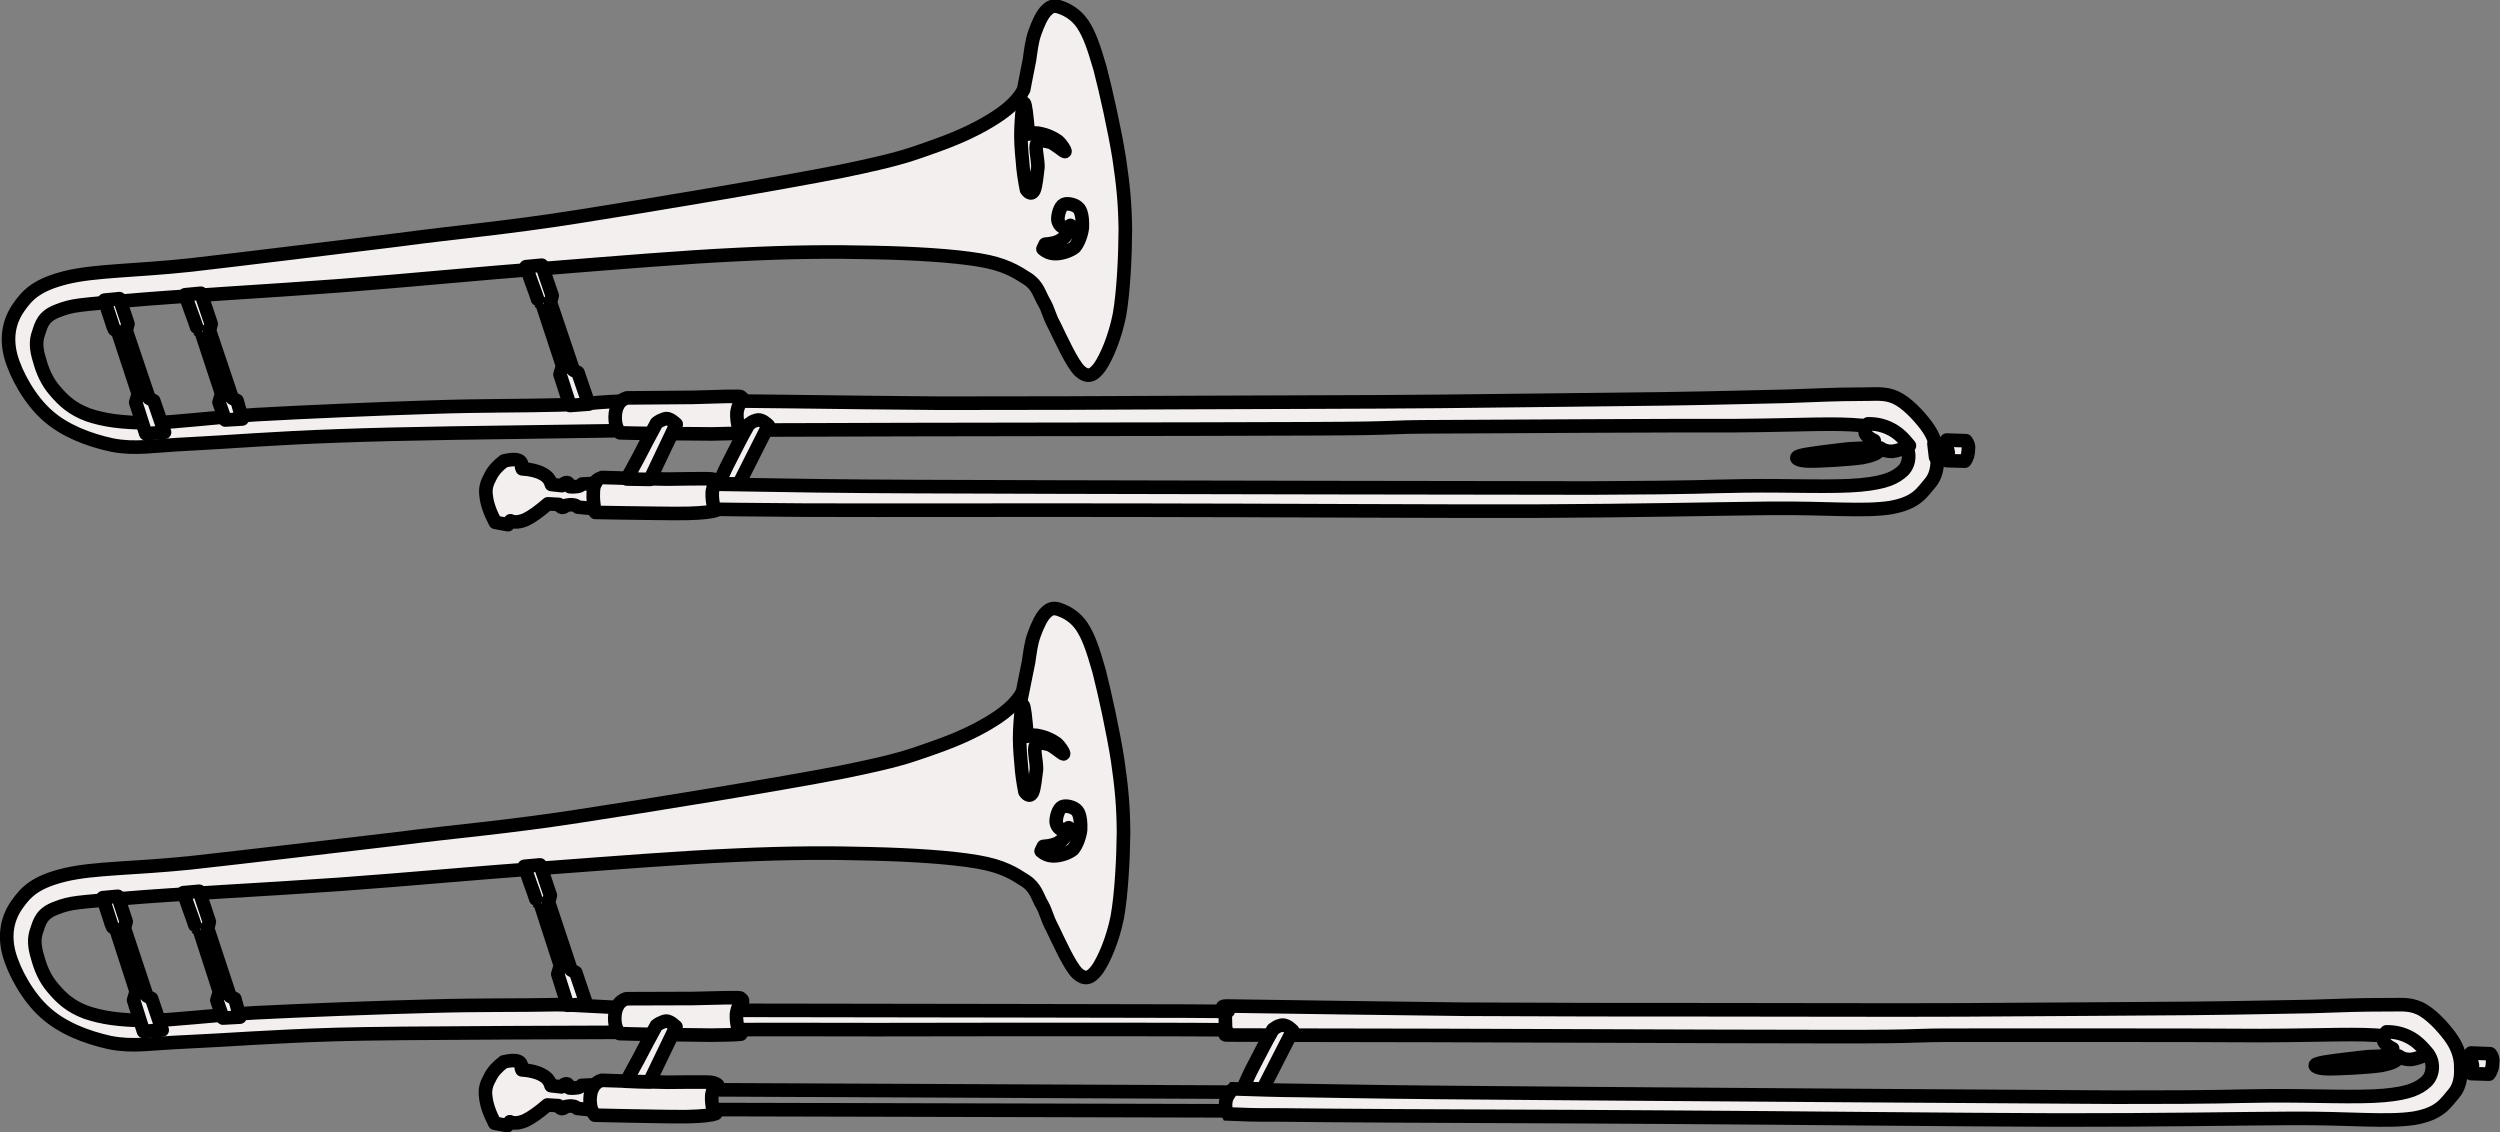 <?xml version="1.0" encoding="UTF-8" standalone="no"?>
<svg
   xmlns:dc="http://purl.org/dc/elements/1.1/"
   xmlns:cc="http://creativecommons.org/ns#"
   xmlns:rdf="http://www.w3.org/1999/02/22-rdf-syntax-ns#"
   xmlns:svg="http://www.w3.org/2000/svg"
   xmlns="http://www.w3.org/2000/svg"
   xmlns:sodipodi="http://sodipodi.sourceforge.net/DTD/sodipodi-0.dtd"
   xmlns:inkscape="http://www.inkscape.org/namespaces/inkscape"
   width="611.685"
   height="277.023"
   version="1.1"
   id="svg1020"
   sodipodi:docname="trombone.svg"
   inkscape:version="0.92.4 5da689c313, 2019-01-14">
  <rect width="100%" height="100%" fill="#808080" stroke="none"/>
  <defs
     id="defs1024" />
  <sodipodi:namedview
     pagecolor="#ffffff"
     bordercolor="#666666"
     borderopacity="1"
     objecttolerance="10"
     gridtolerance="10"
     guidetolerance="10"
     inkscape:pageopacity="0"
     inkscape:pageshadow="2"
     inkscape:window-width="1920"
     inkscape:window-height="1144"
     id="namedview1022"
     showgrid="false"
     inkscape:snap-global="false"
     inkscape:zoom="1.3906433"
     inkscape:cx="158.78904"
     inkscape:cy="55.571532"
     inkscape:window-x="0"
     inkscape:window-y="30"
     inkscape:window-maximized="1"
     inkscape:current-layer="svg1020"
     fit-margin-top="0"
     fit-margin-left="0"
     fit-margin-right="0"
     fit-margin-bottom="0" />
  <g
     id="g1018"
     transform="translate(19.9,-27.415)"
     inkscape:export-filename="/home/do/geek/gits/emotions/text/resources/trombone.pdf.png"
     inkscape:export-xdpi="401.20001"
     inkscape:export-ydpi="401.20001">
    <title
       id="title999">Layer 1</title>
    <g
       id="g5"
       transform="matrix(0.783,-0.281,0.281,0.783,-21.972,101.66)">
      <path
         stroke-miterlimit="10"
         id="path7"
         d="m 306.96,43.353 c 1.62,-2.7 3.096,-5.256 4.571,-7.668 1.368,-2.556 2.484,-4.932 4.177,-6.984 1.691,-2.088 3.852,-4.392 5.651,-5.112 1.584,-0.72 2.7,-0.504 4.177,0.792 1.403,1.188 3.384,3.24 4.283,6.732 0.828,3.42 0.828,7.164 0.396,14.004 -0.612,6.84 -2.088,18.576 -3.601,26.604 -1.548,7.812 -2.88,13.14 -5.399,20.448 -2.664,7.308 -6.624,16.92 -10.08,23.004 -3.564,5.94 -7.848,10.477 -10.62,12.492 -2.88,1.944 -4.536,1.729 -5.94,-0.792 -1.439,-2.771 -2.088,-11.125 -2.52,-14.94 -0.576,-3.816 -0.108,-4.932 -0.54,-7.524 -0.576,-2.736 0,-5.328 -2.304,-8.352 -2.376,-3.06 -4.752,-6.228 -11.412,-9.936 -6.876,-3.852 -17.496,-8.388 -28.656,-12.636 C 238.019,69.201 226.571,65.169 211.343,60.561 195.827,55.809 176.459,50.661 157.523,45.513 138.479,40.257 118.571,35.289 98.483,29.781 78.215,24.201 51.251,16.173 37.607,12.645 24.036,9.117 22.308,8.469 17.7,8.613 c -4.608,0.036 -5.976,2.124 -7.56,4.176 -1.728,1.98 -2.376,4.572 -2.484,7.632 -0.252,3.06 -0.144,6.696 1.296,10.224 1.26,3.348 2.916,6.624 6.768,9.828 3.816,3.024 8.388,5.472 16.236,8.316 C 39.84,51.453 48.984,53.217 62.448,57.141 75.804,61.101 97.404,67.833 111.696,72.477 c 14.112,4.536 24.66,8.496 35.388,12.024 10.692,3.528 10.62,2.448 28.368,8.82 17.784,6.3 52.56,19.512 77.256,28.548 24.516,8.785 45.792,16.38 69.121,24.588 23.256,8.208 46.871,16.704 69.3,24.517 22.284,7.703 47.016,16.308 63.359,21.924 16.093,5.508 24.229,8.1 33.156,11.124 8.784,2.771 14.725,4.644 19.764,6.443 4.933,1.836 7.633,2.16 10.332,4.717 2.629,2.556 4.608,7.344 5.652,10.619 0.972,3.133 1.116,5.868 0.432,8.604 -0.827,2.736 -1.8,5.939 -4.859,7.812 -3.204,1.765 -5.652,4.32 -13.572,2.952 -8.028,-1.584 -17.1,-6.084 -33.624,-11.844 -16.632,-5.76 -35.964,-12.168 -64.944,-22.428 -29.195,-10.404 -74.124,-26.856 -108.144,-39.097 -34.164,-12.348 -69.228,-24.768 -94.5,-33.947 -25.236,-9.252 -43.236,-16.021 -55.368,-20.845 v 0 c -0.288,-1.476 0.072,-2.628 0.684,-3.744 0.612,-1.08 1.692,-1.98 3.24,-2.7 v 0 c 18,7.02 36.9,14.148 57.672,21.924 20.664,7.704 29.628,10.872 65.628,23.94 36.144,13.104 116.352,42.012 148.716,53.676 31.932,11.304 29.808,10.224 42.372,14.544 12.491,4.284 24.479,9.288 32.22,11.268 7.488,1.908 10.439,1.404 13.176,0.288 2.808,-1.296 4.032,-4.824 3.096,-7.523 -1.188,-2.772 -2.376,-5.509 -9.827,-9.036 -7.668,-3.601 -15.48,-5.688 -34.956,-12.492 -19.729,-7.128 -61.021,-21.672 -81.108,-28.764 C 369.818,171.296 382.166,176.193 351.926,165.464 321.254,154.628 242.702,126.441 208.466,114.344 174.446,102.212 169.91,100.556 148.886,93.392 127.682,86.12 101.114,76.904 82.934,71.144 64.754,65.312 51.542,61.82 40.922,58.58 30.23,55.304 25.514,54.8 19.394,51.236 13.166,47.348 7.55,42.452 4.346,36.548 c -3.312,-5.976 -4.68,-14.436 -4.248,-19.98 0.465,-5.687 3.022,-9.935 6.982,-12.743 3.852,-2.772 7.524,-4.464 16.272,-3.564 8.712,0.936 19.62,5.004 35.64,8.892 16.02,3.744 40.608,9.288 59.58,13.572 18.756,4.032 30.924,7.416 52.74,11.556 21.888,4.176 59.148,10.872 77.184,13.572 17.712,2.52 20.88,2.268 28.944,2.304 7.92,0 13.824,-0.72 18.828,-1.872 4.896,-1.116 8.46,-2.808 10.692,-4.932 z"
         inkscape:connector-curvature="0"
         style="fill:#f4efef;fill-rule:evenodd;stroke:#000000;stroke-width:4;stroke-miterlimit:10" />
      <path
         stroke-miterlimit="10"
         id="path9"
         d="m 297.815,71.325 c 0.396,-2.772 0.937,-5.544 1.765,-8.46 0.756,-3.096 1.691,-6.3 2.808,-9.036 1.116,-2.736 2.988,-7.092 3.384,-6.696 0.252,0.396 -0.432,3.348 -1.908,9 v 0 c 1.152,0 2.412,0.36 3.637,1.224 1.296,0.792 2.88,2.268 3.779,3.6 0.721,1.188 1.261,3.6 0.937,3.636 -0.396,-0.216 -1.98,-3.132 -3.096,-4.032 -1.261,-0.828 -2.881,-1.98 -3.889,-0.936 -0.972,0.936 -1.188,4.428 -2.016,6.588 -1.044,2.088 -2.448,5.076 -3.384,6.048 -0.9,0.864 -1.62,0.504 -2.017,-0.936 z"
         inkscape:connector-curvature="0"
         style="fill:#f4efef;fill-rule:evenodd;stroke:#000000;stroke-width:4;stroke-linecap:round;stroke-linejoin:round;stroke-miterlimit:10" />
      <path
         stroke-miterlimit="10"
         id="path11"
         d="m 297.563,88.281 c 1.98,0.54 3.672,0.756 5.22,0.252 1.513,-0.396 2.629,-1.512 3.637,-2.952 v 0 c -1.044,0.396 -1.8,0.18 -2.269,-0.252 -0.576,-0.576 -0.936,-1.8 -0.54,-2.844 0.433,-1.152 1.836,-3.24 3.097,-3.348 1.115,-0.108 3.239,1.152 3.744,2.664 0.468,1.332 -0.217,3.78 -0.937,5.544 -0.864,1.764 -2.484,3.744 -4.032,4.68 -1.691,0.612 -4.176,0.468 -5.651,0 -1.513,-0.432 -2.628,-1.368 -3.349,-2.664 v 0 c 0.361,-0.361 0.721,-0.72 1.08,-1.08 z"
         inkscape:connector-curvature="0"
         style="fill:#f4efef;fill-rule:evenodd;stroke:#000000;stroke-width:4;stroke-linecap:round;stroke-linejoin:round;stroke-miterlimit:10" />
      <path
         stroke-miterlimit="10"
         id="path13"
         d="m 194.712,110.313 c -0.288,-0.648 -0.324,-1.692 -0.108,-2.736 0.18,-1.188 0.612,-3.024 1.296,-3.996 0.576,-1.008 1.404,-1.764 2.484,-2.124 v 0 c 0.252,-0.36 0.108,-0.684 -0.144,-0.972 -0.324,-0.324 0.432,-0.216 -1.764,-0.936 -2.34,-0.9 -6.696,-2.196 -11.7,-3.888 -5.112,-1.764 -11.088,-3.852 -18.324,-6.408 v 0 c -1.296,-0.036 -2.448,0.396 -3.312,1.296 -1.008,0.9 -1.764,2.484 -2.124,3.924 -0.36,1.332 -0.324,2.448 0.108,3.78 v 0 c 1.368,0.504 4.068,1.62 8.388,3.204 4.32,1.584 12.636,4.644 17.028,6.264 4.176,1.44 6.948,2.304 8.172,2.592 v 0 z"
         inkscape:connector-curvature="0"
         style="fill:#f4efef;fill-rule:evenodd;stroke:#000000;stroke-width:4;stroke-linecap:round;stroke-linejoin:round;stroke-miterlimit:10" />
      <path
         stroke-miterlimit="10"
         id="path15"
         d="m 180.096,129.249 c -0.324,-0.324 -0.504,-1.151 -0.252,-2.088 0.144,-1.08 0.72,-3.204 1.332,-4.032 0.54,-0.9 1.296,-1.188 2.124,-1.008 v 0 c 0.288,-0.396 0.252,-0.685 -0.252,-1.152 -0.504,-0.396 -0.396,-0.648 -2.592,-1.44 -2.304,-0.864 -6.12,-2.124 -10.872,-3.78 -4.824,-1.8 -10.728,-4.104 -17.856,-6.912 v 0 c -1.296,-0.036 -2.448,0.396 -3.312,1.296 -1.008,0.9 -1.764,2.484 -2.124,3.924 -0.36,1.332 -0.324,2.448 0.108,3.78 v 0 c 1.368,0.54 4.068,1.548 8.388,3.168 4.32,1.584 12.636,4.788 17.028,6.265 4.247,1.403 6.912,2.015 8.28,1.979 z"
         inkscape:connector-curvature="0"
         style="fill:#f4efef;fill-rule:evenodd;stroke:#000000;stroke-width:4;stroke-linecap:round;stroke-linejoin:round;stroke-miterlimit:10" />
      <path
         stroke-miterlimit="10"
         id="path17"
         d="m 507.479,219.753 c -0.468,0.145 -0.756,0.612 -1.008,1.008 -0.396,0.396 -0.792,1.009 -0.612,1.692 0.216,0.685 0.685,1.584 1.692,2.556 v 0 c -0.468,0.828 -1.656,1.188 -3.168,1.08 -1.548,-0.18 -3.313,-1.08 -6.408,-1.728 -3.312,-0.756 -10.8,-2.521 -12.6,-2.521 -1.765,-0.144 -1.08,1.116 1.907,2.269 2.845,1.116 11.809,3.744 15.372,4.428 3.601,0.54 5.364,0.288 5.832,-0.899 v 0 c 0.685,1.008 1.656,1.728 3.061,2.159 1.404,0.324 3.06,0.36 5.256,0.108 v 0 c -0.864,-2.592 -1.944,-4.788 -3.528,-6.444 -1.62,-1.728 -3.456,-2.916 -5.796,-3.708 z"
         inkscape:connector-curvature="0"
         style="fill:#f4efef;fill-rule:evenodd;stroke:#000000;stroke-width:4;stroke-linecap:round;stroke-linejoin:round;stroke-miterlimit:10" />
      <path
         stroke-miterlimit="10"
         id="path19"
         d="m 523.788,231.813 4.535,1.8 v 0 c -0.144,1.08 -0.359,2.052 -0.647,2.628 -0.324,0.54 -0.72,0.972 -1.188,1.008 v 0 L 522.888,235.701 v 0 c 0.288,-1.296 0.576,-2.592 0.9,-3.888 z"
         inkscape:connector-curvature="0"
         style="fill:#f4efef;fill-rule:evenodd;stroke:#000000;stroke-width:4;stroke-linecap:round;stroke-linejoin:round;stroke-miterlimit:10" />
      <path
         stroke-miterlimit="10"
         id="path21"
         d="m 527.676,232.065 -0.828,1.008 v 0 c 0.144,0.072 0.108,0.288 0.18,0.792 -0.071,0.432 -0.036,1.188 -0.18,1.836 -0.216,0.54 -0.792,1.044 -0.9,1.368 -0.18,0.18 -0.18,0.18 0,0 v 0 l -0.252,0.72 4.896,1.908 v 0 c 0.468,-0.288 0.864,-0.72 1.332,-1.296 0.468,-0.685 0.792,-1.584 1.116,-2.269 0.144,-0.684 0.107,-1.439 -0.108,-1.979 v 0 c -1.728,-0.684 -3.493,-1.368 -5.256,-2.088 v 0 z"
         inkscape:connector-curvature="0"
         style="fill:#f4efef;fill-rule:evenodd;stroke:#000000;stroke-width:4;stroke-linecap:round;stroke-linejoin:round;stroke-miterlimit:10" />
      <path
         stroke-miterlimit="10"
         id="path23"
         d="m 158.424,111.717 c 1.224,-1.188 3.06,-2.7 5.364,-4.824 2.34,-2.16 5.004,-4.68 8.424,-7.704 v 0 c 0.828,-0.288 1.584,-0.36 2.268,-0.36 0.576,0 1.116,0 1.62,0.54 0.504,0.468 0.936,1.116 1.44,2.088 v 0 L 164.796,114.129 v 0 c -2.124,-0.792 -4.248,-1.584 -6.372,-2.412 z"
         inkscape:connector-curvature="0"
         style="fill:#f4efef;fill-rule:evenodd;stroke:#000000;stroke-width:4;stroke-linecap:round;stroke-linejoin:round;stroke-miterlimit:10" />
      <path
         stroke-miterlimit="10"
         id="path29"
         d="m 183.444,122.157 c 1.44,-1.548 3.348,-3.601 5.724,-5.76 2.34,-2.196 5.148,-4.896 8.424,-7.704 v 0 c 0.828,-0.252 1.584,-0.468 2.268,-0.36 0.576,-0.036 1.116,0.108 1.62,0.576 0.504,0.396 0.936,1.08 1.44,2.052 v 0 l -13.968,13.248 v 0 C 187.116,123.525 185.28,122.841 183.444,122.157 Z"
         inkscape:connector-curvature="0"
         style="fill:#f4efef;fill-rule:evenodd;stroke:#000000;stroke-width:4;stroke-linecap:round;stroke-linejoin:round;stroke-miterlimit:10" />
      <path
         stroke-miterlimit="10"
         id="path31"
         d="m 149.315,109.809 -3.78,-1.152 v 0 c -0.324,0.18 -0.828,0.36 -1.368,0.252 -0.612,-0.144 -1.368,-0.288 -2.268,-0.72 v 0 c 0.072,-0.828 0,-1.26 -0.36,-1.44 -0.396,-0.18 -0.972,-0.108 -1.728,0.36 v 0 l -2.808,-1.368 v 0 c 0.108,-1.44 -0.324,-2.736 -1.44,-3.888 -1.116,-1.26 -2.808,-2.376 -5.076,-3.348 v -0.54 c 0.54,-0.936 0.396,-1.692 -0.288,-2.268 -0.684,-0.576 -2.052,-0.972 -3.96,-1.188 v 0 c -2.232,0.72 -3.924,1.584 -5.364,2.988 -1.476,1.332 -2.592,2.592 -3.06,4.896 -0.54,2.196 -0.576,4.896 -0.108,8.244 v 0 l 3.276,1.908 1.08,-0.828 v 0 c 0.9,0.9 2.304,1.296 4.356,1.188 2.016,-0.216 4.536,-0.936 7.704,-2.16 v 0 l 2.988,1.26 v 0 c 0.144,0.648 0.216,0.9 0.612,1.152 0.288,0.072 0.72,0.144 1.296,-0.18 v 0 c 0.792,0.108 1.404,0.252 1.98,0.576 0.504,0.216 0.864,0.576 1.08,1.08 v 0 l 4.428,2.088 v 0 c 0.324,-1.728 0.72,-3.204 1.188,-4.284 0.396,-1.188 0.9,-1.98 1.368,-2.52 z"
         inkscape:connector-curvature="0"
         style="fill:#f4efef;fill-rule:evenodd;stroke:#000000;stroke-width:4;stroke-linecap:round;stroke-linejoin:round;stroke-miterlimit:10" />
      <path
         stroke-miterlimit="10"
         id="path33"
         d="m 151.62,42.921 c -0.036,3.672 -0.036,6.3 0,8.172 -0.036,1.836 -0.036,2.664 0,2.628 v 0 l 0.756,1.044 -0.504,19.224 -1.548,2.124 -0.324,9.612 5.328,1.476 0.144,-9.792 -1.044,-1.152 0.396,-20.988 1.152,-1.728 0.144,-9.468 v 0 c -1.476,-0.36 -2.988,-0.756 -4.5,-1.152 z"
         inkscape:connector-curvature="0"
         style="fill:#f4efef;fill-rule:evenodd;stroke:#000000;stroke-width:4;stroke-linecap:round;stroke-linejoin:round;stroke-miterlimit:10" />
      <path
         stroke-miterlimit="10"
         id="path35"
         d="m 54.456,16.821 c -0.036,3.672 -0.036,6.3 0,8.172 -0.036,1.764 -0.036,2.628 0,2.592 v 0 l 0.756,1.08 -0.504,19.188 -1.548,2.124 -0.036,5.508 4.788,1.404 0.396,-5.616 L 57.228,50.157 57.66,29.169 58.776,27.441 l 0.18,-9.468 v 0 c -1.477,-0.36 -2.988,-0.756 -4.5,-1.152 z"
         inkscape:connector-curvature="0"
         style="fill:#f4efef;fill-rule:evenodd;stroke:#000000;stroke-width:4;stroke-linecap:round;stroke-linejoin:round;stroke-miterlimit:10" />
      <path
         stroke-miterlimit="10"
         id="path37"
         d="m 31.596,10.305 c -0.072,2.844 -0.18,4.86 -0.18,6.444 -0.072,1.512 -0.072,2.34 0,2.628 v 0 l 0.72,1.044 -0.504,19.188 -1.548,2.124 -0.324,9.648 5.328,1.476 0.144,-9.792 -1.044,-1.152 0.396,-20.988 1.152,-1.728 0.144,-7.812 v 0 c -1.404,-0.36 -2.844,-0.72 -4.284,-1.08 z"
         inkscape:connector-curvature="0"
         style="fill:#f4efef;fill-rule:evenodd;stroke:#000000;stroke-width:4;stroke-linecap:round;stroke-linejoin:round;stroke-miterlimit:10" />
    </g>
    <g
       transform="matrix(0.784,-0.277,0.277,0.784,-22.364,247.722)"
       id="g5-0">
      <path
         stroke-miterlimit="10"
         id="path31-5"
         d="m 149.818,110.47 -3.78,-1.152 v 0 c -0.324,0.18 -0.828,0.36 -1.368,0.252 -0.612,-0.144 -1.368,-0.288 -2.268,-0.72 v 0 c 0.072,-0.828 0,-1.26 -0.36,-1.44 -0.396,-0.18 -0.972,-0.108 -1.728,0.36 v 0 l -2.808,-1.368 v 0 c 0.108,-1.44 -0.324,-2.736 -1.44,-3.888 -1.116,-1.26 -2.808,-2.376 -5.076,-3.348 v -0.54 c 0.54,-0.936 0.396,-1.692 -0.288,-2.268 -0.684,-0.576 -2.052,-0.972 -3.96,-1.188 v 0 c -2.232,0.72 -3.924,1.584 -5.364,2.988 -1.476,1.332 -2.592,2.592 -3.06,4.896 -0.54,2.196 -0.576,4.896 -0.108,8.244 v 0 l 3.276,1.908 1.08,-0.828 v 0 c 0.9,0.9 2.304,1.296 4.356,1.188 2.016,-0.216 4.536,-0.936 7.704,-2.16 v 0 l 2.988,1.26 v 0 c 0.144,0.648 0.216,0.9 0.612,1.152 0.288,0.072 0.72,0.144 1.296,-0.18 v 0 c 0.792,0.108 1.404,0.252 1.98,0.576 0.504,0.216 0.864,0.576 1.08,1.08 v 0 l 4.428,2.088 v 0 c 0.324,-1.728 0.72,-3.204 1.188,-4.284 0.396,-1.188 0.9,-1.98 1.368,-2.52 z"
         inkscape:connector-curvature="0"
         style="fill:#f4efef;fill-rule:evenodd;stroke:#000000;stroke-width:4;stroke-linecap:round;stroke-linejoin:round;stroke-miterlimit:10"
         sodipodi:nodetypes="cccccccccccccccccccccccccccccccccccccccc" />
      <path
         stroke-miterlimit="10"
         id="path7-2"
         d="m 306.96,43.353 c 1.62,-2.7 3.096,-5.256 4.571,-7.668 1.368,-2.556 2.484,-4.932 4.177,-6.984 1.691,-2.088 3.852,-4.392 5.651,-5.112 1.584,-0.72 2.7,-0.504 4.177,0.792 1.403,1.188 3.384,3.24 4.283,6.732 0.828,3.42 0.828,7.164 0.396,14.004 -0.612,6.84 -2.088,18.576 -3.601,26.604 -1.548,7.812 -2.88,13.14 -5.399,20.448 -2.664,7.308 -6.624,16.92 -10.08,23.004 -3.564,5.94 -7.848,10.477 -10.62,12.492 -2.88,1.944 -4.536,1.729 -5.94,-0.792 -1.439,-2.771 -2.088,-11.125 -2.52,-14.94 -0.576,-3.816 -0.108,-4.932 -0.54,-7.524 -0.576,-2.736 0,-5.328 -2.304,-8.352 -2.376,-3.06 -4.752,-6.228 -11.412,-9.936 -6.876,-3.852 -17.496,-8.388 -28.656,-12.636 C 238.019,69.201 226.571,65.169 211.343,60.561 195.827,55.809 176.459,50.661 157.523,45.513 138.479,40.257 118.571,35.289 98.483,29.781 78.215,24.201 51.251,16.173 37.607,12.645 24.036,9.117 22.308,8.469 17.7,8.613 c -4.608,0.036 -5.976,2.124 -7.56,4.176 -1.728,1.98 -2.376,4.572 -2.484,7.632 -0.252,3.06 -0.144,6.696 1.296,10.224 1.26,3.348 2.916,6.624 6.768,9.828 3.816,3.024 8.388,5.472 16.236,8.316 C 39.84,51.453 48.984,53.217 62.448,57.141 75.804,61.101 97.404,67.833 111.696,72.477 c 14.112,4.536 24.66,8.496 35.388,12.024 4.098,1.352 21.219,9.232 51.097,19.825 46.135,16.358 111.971,39.771 121.963,43.328 0.419,0.149 0.848,0.302 1.288,0.46 3.186,1.129 7.019,2.515 11.14,4.024 0.735,0.269 -3.173,-2.861 0.638,-1.449 17.517,6.49 48.59,17.963 65.24,24.055 24.516,8.785 45.792,16.38 69.121,24.588 23.256,8.208 46.871,16.704 69.3,24.517 22.284,7.703 47.016,16.308 63.359,21.924 16.093,5.508 24.229,8.1 33.156,11.124 8.784,2.771 14.725,4.644 19.764,6.443 4.933,1.836 7.633,2.16 10.332,4.717 2.629,2.556 4.608,7.344 5.652,10.619 0.972,3.133 1.116,5.868 0.432,8.604 -0.827,2.736 -1.8,5.939 -4.859,7.812 -3.204,1.765 -5.652,4.32 -13.572,2.952 -8.028,-1.584 -17.1,-6.084 -33.624,-11.844 -16.632,-5.76 -35.964,-12.168 -64.944,-22.428 -29.195,-10.404 -74.124,-26.856 -108.144,-39.097 -34.164,-12.348 -69.228,-24.768 -94.5,-33.947 -25.236,-9.252 -15.246,-5.307 -27.378,-10.131 v 0 c -0.288,-1.476 0.072,-2.628 0.684,-3.744 0.612,-1.08 1.692,-1.98 3.24,-2.7 v 0 c 18,7.02 8.91,3.434 29.682,11.21 20.664,7.704 29.628,10.872 65.628,23.94 36.144,13.104 116.352,42.012 148.716,53.676 31.932,11.304 29.808,10.224 42.372,14.544 12.491,4.284 24.479,9.288 32.22,11.268 7.488,1.908 10.439,1.404 13.176,0.288 2.808,-1.296 4.032,-4.824 3.096,-7.523 -1.188,-2.772 -2.376,-5.509 -9.827,-9.036 -7.668,-3.601 -15.48,-5.688 -34.956,-12.492 -19.729,-7.128 -61.021,-21.672 -81.108,-28.764 -19.908,-7.093 -7.56,-2.196 -37.8,-12.925 -30.672,-10.836 -109.224,-39.023 -143.46,-51.12 -8.2,-2.924 -19.011,-6.768 -24.429,-8.697 -0.866,-0.308 0.755,-1.359 0.504,-1.45 -10.827,-3.932 -35.829,-12.782 -57.762,-20.518 -19.284,-6.801 -36.194,-12.741 -39.007,-13.719 -4.914,-1.708 -29.804,-10.626 -36.614,-12.954 -3.201,-1.094 2.3,1.508 -3.589,-0.545 C 160.178,97.789 98.37,76.035 82.934,71.144 64.754,65.312 51.542,61.82 40.922,58.58 30.23,55.304 25.514,54.8 19.394,51.236 13.166,47.348 7.55,42.452 4.346,36.548 c -3.312,-5.976 -4.68,-14.436 -4.248,-19.98 0.465,-5.687 3.022,-9.935 6.982,-12.743 3.852,-2.772 7.524,-4.464 16.272,-3.564 8.712,0.936 19.62,5.004 35.64,8.892 16.02,3.744 40.608,9.288 59.58,13.572 18.756,4.032 30.924,7.416 52.74,11.556 21.888,4.176 59.148,10.872 77.184,13.572 17.712,2.52 20.88,2.268 28.944,2.304 7.92,0 13.824,-0.72 18.828,-1.872 4.896,-1.116 8.46,-2.808 10.692,-4.932 z"
         inkscape:connector-curvature="0"
         style="fill:#f4efef;fill-rule:evenodd;stroke:#000000;stroke-width:4;stroke-miterlimit:10"
         sodipodi:nodetypes="ccccccccccccccccccccccccccccccsscssccccccccccccccccccccccccccccccccsssssscccccccccccccc" />
      <path
         stroke-miterlimit="10"
         id="path9-8"
         d="m 297.815,71.325 c 0.396,-2.772 0.937,-5.544 1.765,-8.46 0.756,-3.096 1.691,-6.3 2.808,-9.036 1.116,-2.736 2.988,-7.092 3.384,-6.696 0.252,0.396 -0.432,3.348 -1.908,9 v 0 c 1.152,0 2.412,0.36 3.637,1.224 1.296,0.792 2.88,2.268 3.779,3.6 0.721,1.188 1.261,3.6 0.937,3.636 -0.396,-0.216 -1.98,-3.132 -3.096,-4.032 -1.261,-0.828 -2.881,-1.98 -3.889,-0.936 -0.972,0.936 -1.188,4.428 -2.016,6.588 -1.044,2.088 -2.448,5.076 -3.384,6.048 -0.9,0.864 -1.62,0.504 -2.017,-0.936 z"
         inkscape:connector-curvature="0"
         style="fill:#f4efef;fill-rule:evenodd;stroke:#000000;stroke-width:4;stroke-linecap:round;stroke-linejoin:round;stroke-miterlimit:10" />
      <path
         stroke-miterlimit="10"
         id="path11-3"
         d="m 297.563,88.281 c 1.98,0.54 3.672,0.756 5.22,0.252 1.513,-0.396 2.629,-1.512 3.637,-2.952 v 0 c -1.044,0.396 -1.8,0.18 -2.269,-0.252 -0.576,-0.576 -0.936,-1.8 -0.54,-2.844 0.433,-1.152 1.836,-3.24 3.097,-3.348 1.115,-0.108 3.239,1.152 3.744,2.664 0.468,1.332 -0.217,3.78 -0.937,5.544 -0.864,1.764 -2.484,3.744 -4.032,4.68 -1.691,0.612 -4.176,0.468 -5.651,0 -1.513,-0.432 -2.628,-1.368 -3.349,-2.664 v 0 c 0.361,-0.361 0.721,-0.72 1.08,-1.08 z"
         inkscape:connector-curvature="0"
         style="fill:#f4efef;fill-rule:evenodd;stroke:#000000;stroke-width:4;stroke-linecap:round;stroke-linejoin:round;stroke-miterlimit:10" />
      <path
         stroke-miterlimit="10"
         id="path13-8"
         d="m 195.209,110.728 c -0.288,-0.648 -0.324,-1.692 -0.108,-2.736 0.18,-1.188 0.612,-3.024 1.296,-3.996 0.576,-1.008 1.404,-1.764 2.484,-2.124 v 0 c 0.252,-0.36 0.108,-0.684 -0.144,-0.972 -0.324,-0.324 0.432,-0.216 -1.764,-0.936 -2.34,-0.9 -6.696,-2.196 -11.7,-3.888 -5.112,-1.764 -11.088,-3.852 -18.324,-6.408 v 0 c -1.296,-0.036 -2.448,0.396 -3.312,1.296 -1.008,0.9 -1.764,2.484 -2.124,3.924 -0.36,1.332 -0.324,2.448 0.108,3.78 v 0 c 1.368,0.504 4.068,1.62 8.388,3.204 4.32,1.584 12.636,4.644 17.028,6.264 4.176,1.44 6.948,2.304 8.172,2.592 v 0 z"
         inkscape:connector-curvature="0"
         style="fill:#f4efef;fill-rule:evenodd;stroke:#000000;stroke-width:4;stroke-linecap:round;stroke-linejoin:round;stroke-miterlimit:10"
         sodipodi:nodetypes="ccccccccccccccccccc" />
      <path
         stroke-miterlimit="10"
         id="path15-0"
         d="m 180.468,130.296 c -0.324,-0.324 -0.504,-1.151 -0.252,-2.088 0.144,-1.08 0.72,-3.204 1.332,-4.032 0.54,-0.9 1.296,-1.188 2.124,-1.008 v 0 c 0.288,-0.396 0.252,-0.685 -0.252,-1.152 -0.504,-0.396 -0.396,-0.648 -2.592,-1.44 -2.304,-0.864 -6.12,-2.124 -10.872,-3.78 -4.824,-1.8 -10.728,-4.104 -17.856,-6.912 v 0 c -1.296,-0.036 -2.448,0.396 -3.312,1.296 -1.008,0.9 -1.764,2.484 -2.124,3.924 -0.36,1.332 -0.324,2.448 0.108,3.78 v 0 c 1.368,0.54 4.068,1.548 8.388,3.168 4.32,1.584 12.636,4.788 17.028,6.265 4.247,1.403 6.912,2.015 8.28,1.979 z"
         inkscape:connector-curvature="0"
         style="fill:#f4efef;fill-rule:evenodd;stroke:#000000;stroke-width:4;stroke-linecap:round;stroke-linejoin:round;stroke-miterlimit:10"
         sodipodi:nodetypes="ccccccccccccccccc" />
      <path
         stroke-miterlimit="10"
         id="path17-4"
         d="m 652.035,271.404 c -0.468,0.145 -0.756,0.612 -1.008,1.008 -0.396,0.396 -0.792,1.009 -0.612,1.692 0.216,0.685 0.685,1.584 1.692,2.556 v 0 c -0.468,0.828 -1.656,1.188 -3.168,1.08 -1.548,-0.18 -3.313,-1.08 -6.408,-1.728 -3.312,-0.756 -10.8,-2.521 -12.6,-2.521 -1.765,-0.144 -1.08,1.116 1.907,2.269 2.845,1.116 11.809,3.744 15.372,4.428 3.601,0.54 5.364,0.288 5.832,-0.899 v 0 c 0.685,1.008 1.656,1.728 3.061,2.159 1.404,0.324 3.06,0.36 5.256,0.108 v 0 c -0.864,-2.592 -1.944,-4.788 -3.528,-6.444 -1.62,-1.728 -3.456,-2.916 -5.796,-3.708 z"
         inkscape:connector-curvature="0"
         style="fill:#f4efef;fill-rule:evenodd;stroke:#000000;stroke-width:4;stroke-linecap:round;stroke-linejoin:round;stroke-miterlimit:10"
         sodipodi:nodetypes="ccccccccccccccccc" />
      <path
         stroke-miterlimit="10"
         id="path21-9"
         d="m 673.418,285.552 -0.828,1.008 v 0 c 0.144,0.072 0.108,0.288 0.18,0.792 -0.071,0.432 -0.036,1.188 -0.18,1.836 -0.216,0.54 -0.792,1.044 -0.9,1.368 -0.18,0.18 -0.18,0.18 0,0 v 0 l -0.252,0.72 4.896,1.908 v 0 c 0.468,-0.288 0.864,-0.72 1.332,-1.296 0.468,-0.685 0.792,-1.584 1.116,-2.269 0.144,-0.684 0.107,-1.439 -0.108,-1.979 v 0 c -1.728,-0.684 -3.493,-1.368 -5.256,-2.088 v 0 z"
         inkscape:connector-curvature="0"
         style="fill:#f4efef;fill-rule:evenodd;stroke:#000000;stroke-width:4;stroke-linecap:round;stroke-linejoin:round;stroke-miterlimit:10"
         sodipodi:nodetypes="cccccccccccccccccc" />
      <path
         stroke-miterlimit="10"
         id="path23-1"
         d="m 158.842,112.574 c 1.224,-1.188 3.06,-2.7 5.364,-4.824 2.34,-2.16 5.004,-4.68 8.424,-7.704 v 0 c 0.828,-0.288 1.584,-0.36 2.268,-0.36 0.576,0 1.116,0 1.62,0.54 0.504,0.468 0.936,1.116 1.44,2.088 v 0 l -12.744,12.672 v 0 c -2.124,-0.792 -4.248,-1.584 -6.372,-2.412 z"
         inkscape:connector-curvature="0"
         style="fill:#f4efef;fill-rule:evenodd;stroke:#000000;stroke-width:4;stroke-linecap:round;stroke-linejoin:round;stroke-miterlimit:10"
         sodipodi:nodetypes="ccccscccccc" />
      <path
         stroke-miterlimit="10"
         id="path29-2"
         d="m 329.186,175.032 c 1.44,-1.548 3.348,-3.601 5.724,-5.76 2.34,-2.196 5.148,-4.896 8.424,-7.704 v 0 c 0.828,-0.252 1.584,-0.468 2.268,-0.36 0.576,-0.036 1.116,0.108 1.62,0.576 0.504,0.396 0.936,1.08 1.44,2.052 v 0 l -6.637,6.295 -7.331,6.953 v 0 c -1.836,-0.684 -3.672,-1.368 -5.508,-2.052 z"
         inkscape:connector-curvature="0"
         style="fill:#f4efef;fill-rule:evenodd;stroke:#000000;stroke-width:3.999;stroke-linecap:round;stroke-linejoin:round;stroke-miterlimit:10;stroke-dasharray:none"
         sodipodi:nodetypes="cccccccccccc" />
      <path
         stroke-miterlimit="10"
         id="path33-4"
         d="m 151.62,42.921 c -0.036,3.672 -0.036,6.3 0,8.172 -0.036,1.836 -0.036,2.664 0,2.628 v 0 l 0.756,1.044 -0.504,19.224 -1.548,2.124 -0.324,9.612 5.328,1.476 0.144,-9.792 -1.044,-1.152 0.396,-20.988 1.152,-1.728 0.144,-9.468 v 0 c -1.476,-0.36 -2.988,-0.756 -4.5,-1.152 z"
         inkscape:connector-curvature="0"
         style="fill:#f4efef;fill-rule:evenodd;stroke:#000000;stroke-width:4;stroke-linecap:round;stroke-linejoin:round;stroke-miterlimit:10" />
      <path
         stroke-miterlimit="10"
         id="path35-4"
         d="m 54.456,16.821 c -0.036,3.672 -0.036,6.3 0,8.172 -0.036,1.764 -0.036,2.628 0,2.592 v 0 l 0.756,1.08 -0.504,19.188 -1.548,2.124 -0.036,5.508 4.788,1.404 0.396,-5.616 L 57.228,50.157 57.66,29.169 58.776,27.441 l 0.18,-9.468 v 0 c -1.477,-0.36 -2.988,-0.756 -4.5,-1.152 z"
         inkscape:connector-curvature="0"
         style="fill:#f4efef;fill-rule:evenodd;stroke:#000000;stroke-width:4;stroke-linecap:round;stroke-linejoin:round;stroke-miterlimit:10" />
      <path
         stroke-miterlimit="10"
         id="path37-9"
         d="m 31.596,10.305 c -0.072,2.844 -0.18,4.86 -0.18,6.444 -0.072,1.512 -0.072,2.34 0,2.628 v 0 l 0.72,1.044 -0.504,19.188 -1.548,2.124 -0.324,9.648 5.328,1.476 0.144,-9.792 -1.044,-1.152 0.396,-20.988 1.152,-1.728 0.144,-7.812 v 0 c -1.404,-0.36 -2.844,-0.72 -4.284,-1.08 z"
         inkscape:connector-curvature="0"
         style="fill:#f4efef;fill-rule:evenodd;stroke:#000000;stroke-width:4;stroke-linecap:round;stroke-linejoin:round;stroke-miterlimit:10" />
      <path
         style="fill:none;fill-rule:evenodd;stroke:#000000;stroke-width:3.999;stroke-linecap:butt;stroke-linejoin:miter;stroke-miterlimit:4;stroke-dasharray:none;stroke-opacity:1"
         d="m 332.551,149.707 -2.861,8.733"
         id="path1147"
         inkscape:connector-curvature="0" />
      <path
         style="fill:#f4efef;fill-opacity:1;fill-rule:evenodd;stroke:#000000;stroke-width:3.999;stroke-linecap:butt;stroke-linejoin:miter;stroke-miterlimit:4;stroke-dasharray:none;stroke-opacity:1"
         d="m 182.999,123.767 141.884,50.848"
         id="path1164"
         inkscape:connector-curvature="0" />
      <path
         style="fill:none;fill-rule:evenodd;stroke:#000000;stroke-width:3.999;stroke-linecap:butt;stroke-linejoin:miter;stroke-miterlimit:4;stroke-dasharray:none;stroke-opacity:1"
         d="m 181.062,129.243 140.545,50.05"
         id="path1166"
         inkscape:connector-curvature="0"
         sodipodi:nodetypes="cc" />
    </g>
  </g>
</svg>
